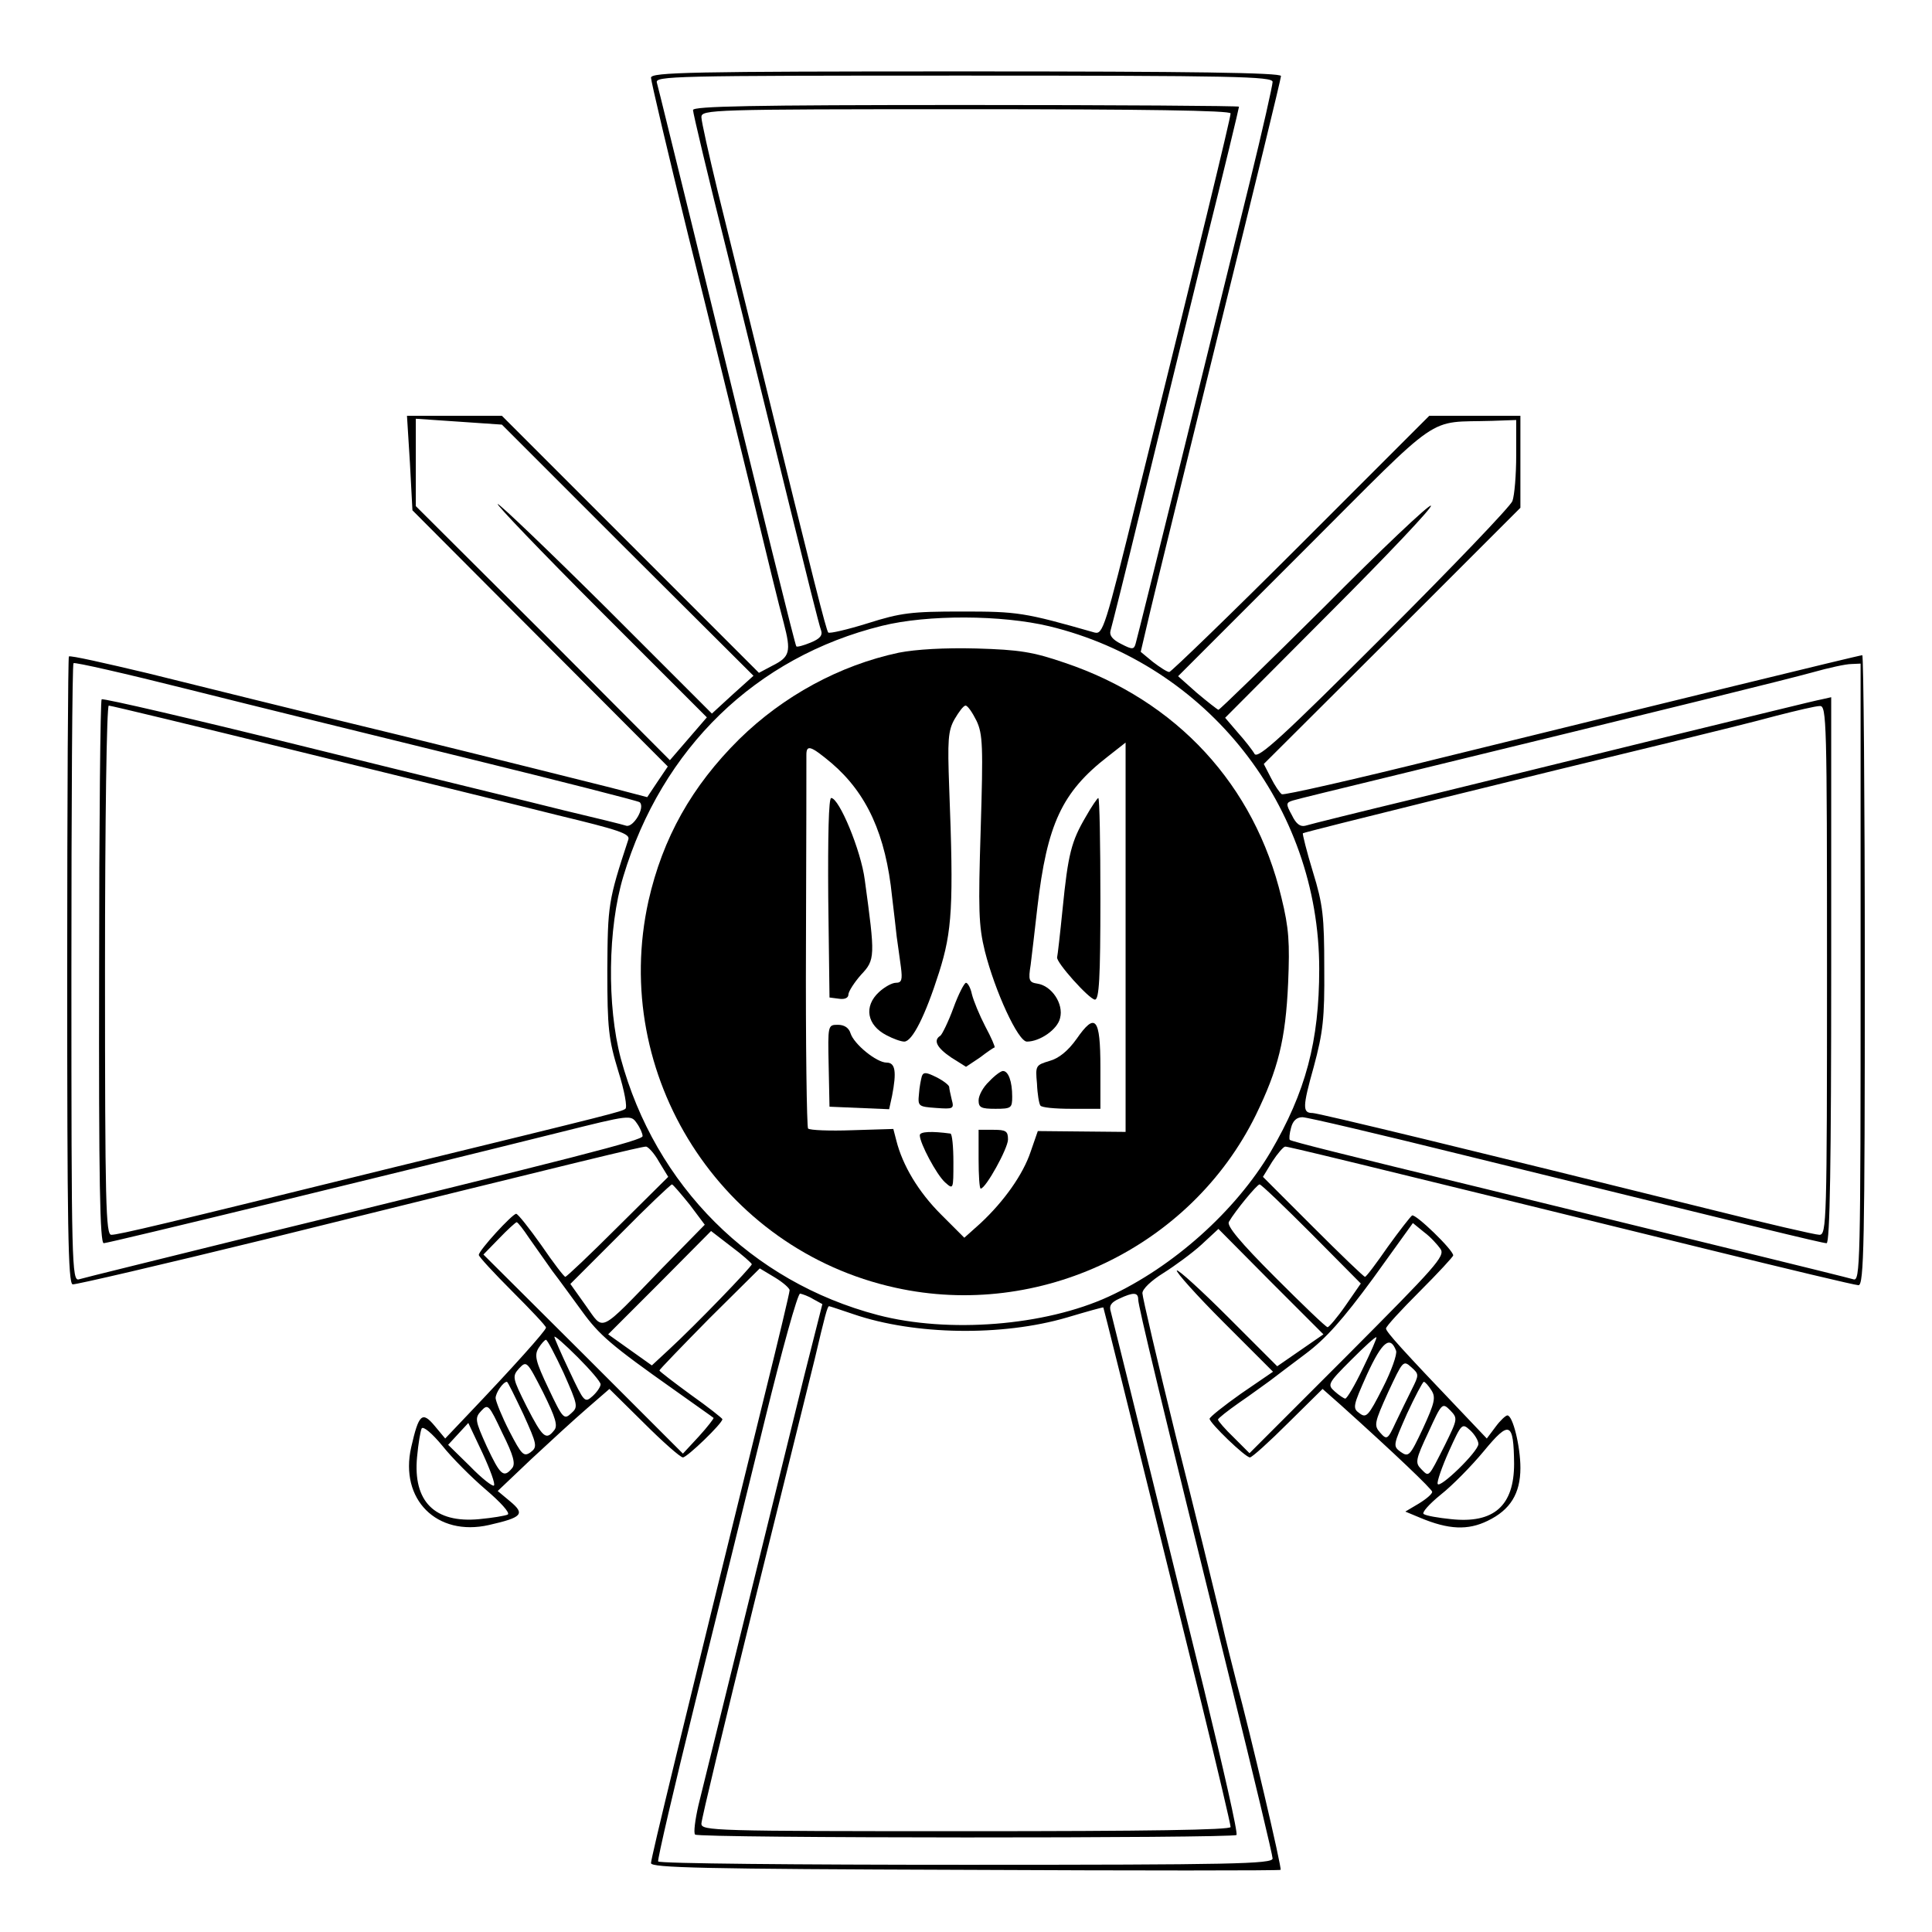 <?xml version="1.0" standalone="no"?>
<!DOCTYPE svg PUBLIC "-//W3C//DTD SVG 20010904//EN"
 "http://www.w3.org/TR/2001/REC-SVG-20010904/DTD/svg10.dtd">
<svg version="1.0" xmlns="http://www.w3.org/2000/svg"
 width="460pt" height="460pt" viewBox="0 0 460 460"
 preserveAspectRatio="xMidYMid meet">
<g transform="translate(0,460) scale(0.1,-0.1)"
fill="#000000" stroke="none">
<path d="M1550 4415 c0 -8 40 -178 89 -377 50 -200 117 -475 151 -613 33 -137
67 -276 76 -308 18 -69 15 -81 -27 -102 l-32 -17 -306 306 -306 306 -113 0
-113 0 7 -112 6 -113 304 -305 304 -305 -25 -37 -24 -36 -88 23 c-48 12 -275
69 -503 125 -228 55 -497 122 -598 147 -101 24 -185 43 -188 40 -2 -2 -4 -339
-4 -748 0 -609 2 -745 13 -747 7 -1 213 47 458 107 767 190 896 221 907 221 5
0 20 -16 31 -36 l22 -36 -120 -119 c-66 -66 -122 -119 -125 -119 -3 0 -29 34
-57 75 -29 41 -56 75 -60 75 -9 0 -89 -87 -89 -98 0 -4 36 -43 80 -87 44 -44
80 -82 80 -86 0 -7 -82 -98 -183 -204 l-57 -60 -25 30 c-30 36 -38 28 -56 -51
-28 -124 61 -213 185 -185 79 18 87 26 51 56 l-30 25 80 76 c44 41 104 96 133
121 l53 46 82 -81 c45 -45 87 -82 93 -82 10 0 94 81 94 91 0 2 -34 29 -75 58
-41 30 -75 56 -75 58 0 2 54 58 119 124 l120 119 35 -21 c20 -12 36 -26 36
-31 0 -6 -27 -119 -60 -252 -199 -808 -270 -1100 -270 -1112 0 -11 124 -14
748 -16 411 -2 749 -2 751 0 4 2 -73 329 -105 447 -7 28 -25 97 -38 155 -14
58 -61 251 -106 429 -44 179 -80 333 -80 342 0 10 21 30 50 48 27 17 68 47 90
67 l41 38 125 -126 125 -125 -55 -38 -55 -38 -117 117 c-64 64 -119 114 -122
111 -3 -3 47 -59 111 -123 l118 -118 -76 -52 c-41 -29 -75 -56 -75 -60 0 -10
85 -92 96 -92 5 0 46 37 91 82 l82 81 43 -38 c129 -116 218 -201 218 -207 0
-5 -14 -17 -32 -28 l-32 -19 36 -15 c67 -28 113 -30 160 -7 54 26 78 65 78
126 0 51 -18 125 -31 125 -4 0 -17 -12 -28 -27 l-21 -28 -57 60 c-144 151
-183 194 -183 202 0 5 36 44 80 88 44 44 80 83 80 86 0 13 -90 100 -98 95 -4
-3 -30 -36 -58 -75 -27 -39 -51 -71 -54 -71 -3 0 -59 54 -124 119 l-119 119
22 36 c13 20 27 36 31 36 8 0 124 -28 1003 -244 191 -47 354 -86 362 -86 13 0
15 100 15 750 0 413 -3 750 -6 750 -7 0 -468 -113 -1001 -244 -205 -51 -377
-90 -381 -87 -5 3 -17 21 -26 39 l-17 33 306 305 305 305 0 110 0 109 -108 0
-109 0 -305 -305 c-168 -168 -310 -305 -314 -305 -5 0 -22 11 -39 24 l-29 24
23 98 c13 55 88 361 167 681 79 319 144 586 144 592 0 8 -213 11 -750 11 -656
0 -750 -2 -750 -15z m1480 -10 c0 -8 -24 -115 -54 -237 -79 -322 -266 -1080
-272 -1100 -4 -15 -8 -15 -35 -1 -20 10 -28 20 -25 31 3 10 37 145 75 302 38
157 106 433 150 613 45 180 81 330 81 333 0 2 -292 4 -650 4 -513 0 -650 -3
-650 -12 0 -7 36 -159 81 -338 44 -179 111 -451 149 -605 38 -154 71 -287 75
-296 4 -12 -3 -20 -25 -29 -17 -7 -32 -11 -34 -9 -3 4 -70 273 -246 994 -45
182 -83 338 -86 348 -5 16 34 17 730 17 644 0 736 -2 736 -15z m-100 -75 c0
-11 -77 -328 -222 -913 -77 -313 -82 -328 -102 -323 -168 48 -183 50 -316 50
-120 0 -145 -3 -224 -28 -48 -15 -91 -25 -94 -22 -5 6 -34 120 -157 621 -37
149 -84 341 -106 429 -21 87 -39 167 -39 177 0 18 21 19 630 19 421 0 630 -3
630 -10z m-1436 -1040 l300 -299 -50 -45 -49 -45 -250 250 c-138 137 -255 249
-260 249 -5 0 104 -114 244 -254 l254 -254 -44 -51 -44 -51 -302 303 -303 302
0 104 0 104 103 -7 102 -7 299 -299z m2116 226 c0 -47 -4 -95 -9 -109 -5 -13
-143 -157 -307 -321 -240 -240 -299 -294 -307 -281 -5 9 -23 32 -40 51 l-30
35 248 249 c137 137 246 252 242 256 -4 4 -118 -104 -253 -240 -136 -135 -250
-246 -253 -246 -3 1 -26 19 -51 40 l-45 40 299 299 c336 336 290 304 449 309
l57 2 0 -84z m-1112 -407 c377 -91 643 -429 643 -816 0 -172 -32 -293 -116
-436 -83 -140 -231 -273 -385 -344 -152 -70 -382 -88 -550 -44 -301 79 -530
308 -612 611 -33 125 -31 310 6 433 92 306 316 523 616 597 109 27 285 26 398
-1z m-1383 -315 c220 -54 404 -101 408 -104 14 -12 -15 -61 -32 -56 -9 3 -74
19 -146 36 -71 18 -348 85 -614 151 -266 66 -486 117 -489 114 -3 -3 -6 -295
-6 -650 -1 -497 2 -645 11 -645 11 0 693 166 1086 264 168 42 169 42 183 22 8
-11 14 -25 14 -31 0 -10 -149 -48 -915 -235 -226 -56 -418 -103 -427 -106 -17
-5 -18 34 -18 729 0 403 2 736 5 738 2 3 125 -25 272 -62 147 -37 448 -111
668 -165z m3315 -510 c0 -696 -1 -735 -17 -730 -20 6 -441 109 -883 217 -330
80 -454 111 -459 115 -2 2 -1 15 3 29 4 16 13 25 27 25 11 0 185 -41 387 -91
691 -170 851 -209 861 -209 8 0 11 196 11 650 l0 650 -22 -5 c-13 -2 -178 -43
-368 -89 -190 -47 -457 -112 -595 -146 -137 -33 -258 -63 -267 -66 -12 -3 -22
4 -32 25 -15 27 -14 30 2 35 9 3 112 28 227 56 702 171 948 232 1010 249 39
11 80 20 93 20 l22 1 0 -736z m-3719 527 c244 -60 522 -128 617 -152 145 -35
173 -44 168 -58 -48 -146 -49 -155 -50 -311 0 -139 3 -164 26 -240 15 -47 22
-87 17 -90 -10 -7 -17 -9 -554 -140 -547 -135 -653 -160 -670 -160 -13 0 -15
72 -15 630 0 359 4 630 9 630 5 0 208 -49 452 -109z m3639 -521 c0 -599 -1
-630 -18 -630 -10 0 -126 27 -258 60 -568 141 -936 230 -949 230 -24 0 -24 14
3 110 22 82 26 115 25 235 0 123 -3 151 -27 229 -15 49 -25 90 -24 92 3 3 549
138 873 216 94 23 208 51 255 64 47 12 93 23 103 23 16 1 17 -35 17 -629z
m-2708 -558 l36 -48 -102 -104 c-153 -158 -137 -150 -181 -89 l-37 52 118 118
c65 66 121 119 124 119 3 -1 21 -22 42 -48z m1481 -70 l117 -118 -36 -52 c-20
-29 -40 -52 -43 -52 -4 0 -60 54 -125 119 -84 84 -116 123 -110 132 15 26 67
89 73 89 4 0 59 -53 124 -118z m-1863 -10 c14 -20 39 -55 55 -78 17 -22 48
-65 70 -95 42 -58 70 -82 220 -188 49 -35 92 -65 94 -67 1 -1 -14 -21 -35 -44
l-38 -41 -237 237 -238 237 37 38 c20 21 39 38 42 39 3 0 16 -17 30 -38z
m2170 -26 c11 -17 -12 -42 -221 -252 l-234 -234 -37 37 c-21 20 -38 40 -38 43
0 3 23 21 50 40 28 19 60 43 73 52 12 9 51 39 86 65 48 36 88 81 160 179 l95
132 27 -22 c15 -11 32 -30 39 -40z m-1640 -36 c0 -6 -134 -145 -197 -203 l-41
-38 -52 37 -52 37 123 123 122 123 48 -37 c27 -20 48 -39 49 -42z m146 -83
l22 -12 -43 -170 c-34 -138 -180 -732 -252 -1023 -8 -35 -12 -66 -8 -70 8 -9
1281 -9 1289 -1 4 4 -32 161 -78 350 -184 748 -216 875 -221 895 -5 15 0 23
20 32 34 16 45 15 45 -2 0 -15 52 -232 220 -912 55 -223 100 -411 100 -419 0
-13 -98 -15 -729 -15 -402 0 -732 3 -734 8 -2 4 38 176 89 382 51 206 126 509
166 673 40 163 77 297 83 297 5 -1 20 -6 31 -13z m96 -36 c146 -50 354 -53
508 -8 47 14 86 25 87 24 1 -2 40 -157 234 -944 38 -155 69 -287 69 -293 0 -7
-197 -10 -630 -10 -603 0 -630 1 -630 18 0 10 56 243 124 518 68 274 134 540
146 589 24 102 30 125 34 125 2 0 28 -9 58 -19z m-602 -167 c0 -6 -9 -19 -19
-28 -19 -17 -20 -15 -55 59 -20 42 -36 79 -36 82 0 4 25 -18 55 -48 30 -30 55
-59 55 -65z m1815 38 c-19 -40 -38 -72 -42 -72 -3 0 -15 8 -25 17 -18 16 -17
19 39 75 31 31 58 56 60 54 2 -1 -13 -35 -32 -74z m-1903 -11 c34 -77 35 -81
18 -96 -17 -16 -20 -13 -54 59 -31 65 -34 79 -24 96 7 11 15 20 18 20 3 0 22
-36 42 -79z m1982 53 c3 -8 -11 -48 -32 -89 -34 -67 -39 -72 -55 -60 -17 12
-16 17 18 93 36 78 55 93 69 56z m-2005 -190 c-19 -24 -27 -17 -65 57 -34 68
-35 72 -18 91 18 19 19 17 57 -57 30 -61 36 -80 26 -91z m2042 97 c-10 -20
-27 -55 -38 -78 -19 -41 -21 -42 -37 -24 -15 17 -14 23 19 96 35 75 36 77 55
60 19 -17 19 -18 1 -54z m-2115 -58 c33 -73 34 -78 17 -91 -16 -11 -21 -6 -50
50 -18 35 -32 70 -33 79 0 13 18 39 27 39 2 0 19 -35 39 -77z m2162 57 c11
-17 8 -30 -20 -91 -31 -66 -34 -69 -53 -56 -19 14 -18 16 15 91 19 41 37 75
40 76 3 0 11 -9 18 -20z m-2189 -186 c-20 -24 -28 -16 -60 52 -28 62 -29 68
-13 85 16 17 18 15 50 -53 27 -54 32 -74 23 -84z m2221 55 c-40 -79 -37 -76
-56 -57 -15 15 -14 22 17 88 32 70 33 71 52 52 18 -19 18 -20 -13 -83z m-2283
-106 c34 -29 58 -55 52 -59 -6 -3 -36 -8 -68 -11 -106 -10 -158 42 -148 148 3
32 8 62 11 68 4 6 25 -12 49 -41 23 -29 70 -76 104 -105z m19 10 c-3 -3 -29
17 -57 46 l-52 51 24 26 24 26 34 -72 c18 -39 31 -74 27 -77z m2344 99 c0 -18
-93 -108 -97 -95 -2 5 10 40 27 78 30 66 31 67 50 50 11 -10 20 -25 20 -33z
m85 -47 c0 -100 -48 -143 -150 -132 -30 3 -59 8 -65 12 -6 3 13 24 40 46 28
22 74 69 103 104 61 74 71 70 72 -30z"/>
<path d="M2140 3046 c-141 -30 -275 -103 -380 -206 -113 -112 -182 -235 -216
-385 -92 -415 173 -830 588 -921 343 -76 703 96 858 411 53 109 71 179 77 315
4 95 2 130 -16 203 -64 268 -249 469 -516 559 -76 26 -108 31 -210 34 -76 2
-144 -2 -185 -10z m185 -162 c15 -32 16 -60 10 -258 -6 -192 -5 -230 10 -291
24 -95 79 -215 100 -215 31 0 73 29 79 56 9 34 -20 77 -54 82 -20 3 -22 8 -16
45 3 23 10 85 16 137 23 197 58 274 168 359 l42 33 0 -464 0 -463 -105 1 -104
1 -17 -49 c-18 -54 -63 -118 -120 -171 l-38 -34 -56 56 c-53 53 -91 116 -106
176 l-7 27 -98 -3 c-54 -2 -101 0 -105 4 -3 3 -6 201 -5 439 1 238 1 441 1
451 0 25 11 21 60 -20 84 -72 129 -170 144 -318 4 -33 9 -76 11 -95 3 -19 7
-52 10 -72 4 -31 2 -38 -12 -38 -9 0 -27 -10 -40 -22 -37 -34 -29 -79 18 -103
15 -8 34 -15 42 -15 19 0 50 61 83 165 31 98 35 158 24 440 -4 112 -3 135 13
163 10 17 21 32 26 32 5 0 16 -16 26 -36z"/>
<path d="M1972 2463 l3 -238 23 -3 c13 -2 22 2 22 10 0 7 14 29 30 47 34 36
34 43 9 226 -9 70 -61 195 -80 195 -6 0 -8 -91 -7 -237z"/>
<path d="M2585 2655 c-34 -58 -42 -88 -55 -219 -6 -60 -12 -112 -13 -115 -4
-11 77 -101 90 -101 10 0 13 51 13 240 0 132 -2 240 -5 240 -2 0 -16 -20 -30
-45z"/>
<path d="M2270 2200 c-12 -33 -27 -63 -31 -66 -18 -11 -8 -29 26 -52 l35 -22
33 22 c17 13 33 24 35 24 2 1 -8 24 -22 50 -14 27 -28 61 -32 77 -3 15 -10 27
-14 27 -4 0 -18 -27 -30 -60z"/>
<path d="M2563 2126 c-20 -28 -42 -46 -64 -52 -33 -10 -34 -11 -30 -54 1 -25
5 -48 8 -52 2 -5 35 -8 74 -8 l69 0 0 99 c0 118 -12 132 -57 67z"/>
<path d="M1973 2063 l2 -98 71 -3 71 -3 7 32 c11 57 8 79 -13 79 -24 0 -78 44
-86 70 -4 13 -15 20 -30 20 -24 0 -24 -1 -22 -97z"/>
<path d="M2195 2038 c-2 -7 -6 -26 -7 -43 -3 -29 -1 -30 41 -33 41 -3 43 -2
37 20 -3 13 -6 26 -6 30 0 4 -14 15 -30 23 -24 12 -31 13 -35 3z"/>
<path d="M2355 2025 c-14 -13 -25 -33 -25 -45 0 -17 6 -20 40 -20 38 0 40 2
40 29 0 36 -9 61 -22 61 -5 0 -20 -11 -33 -25z"/>
<path d="M2190 1897 c0 -19 40 -94 60 -112 20 -18 20 -17 20 48 0 37 -3 67 -7
68 -44 6 -73 5 -73 -4z"/>
<path d="M2330 1840 c0 -38 2 -70 5 -70 12 0 65 96 65 117 0 20 -5 23 -35 23
l-35 0 0 -70z"/>
</g>
</svg>
